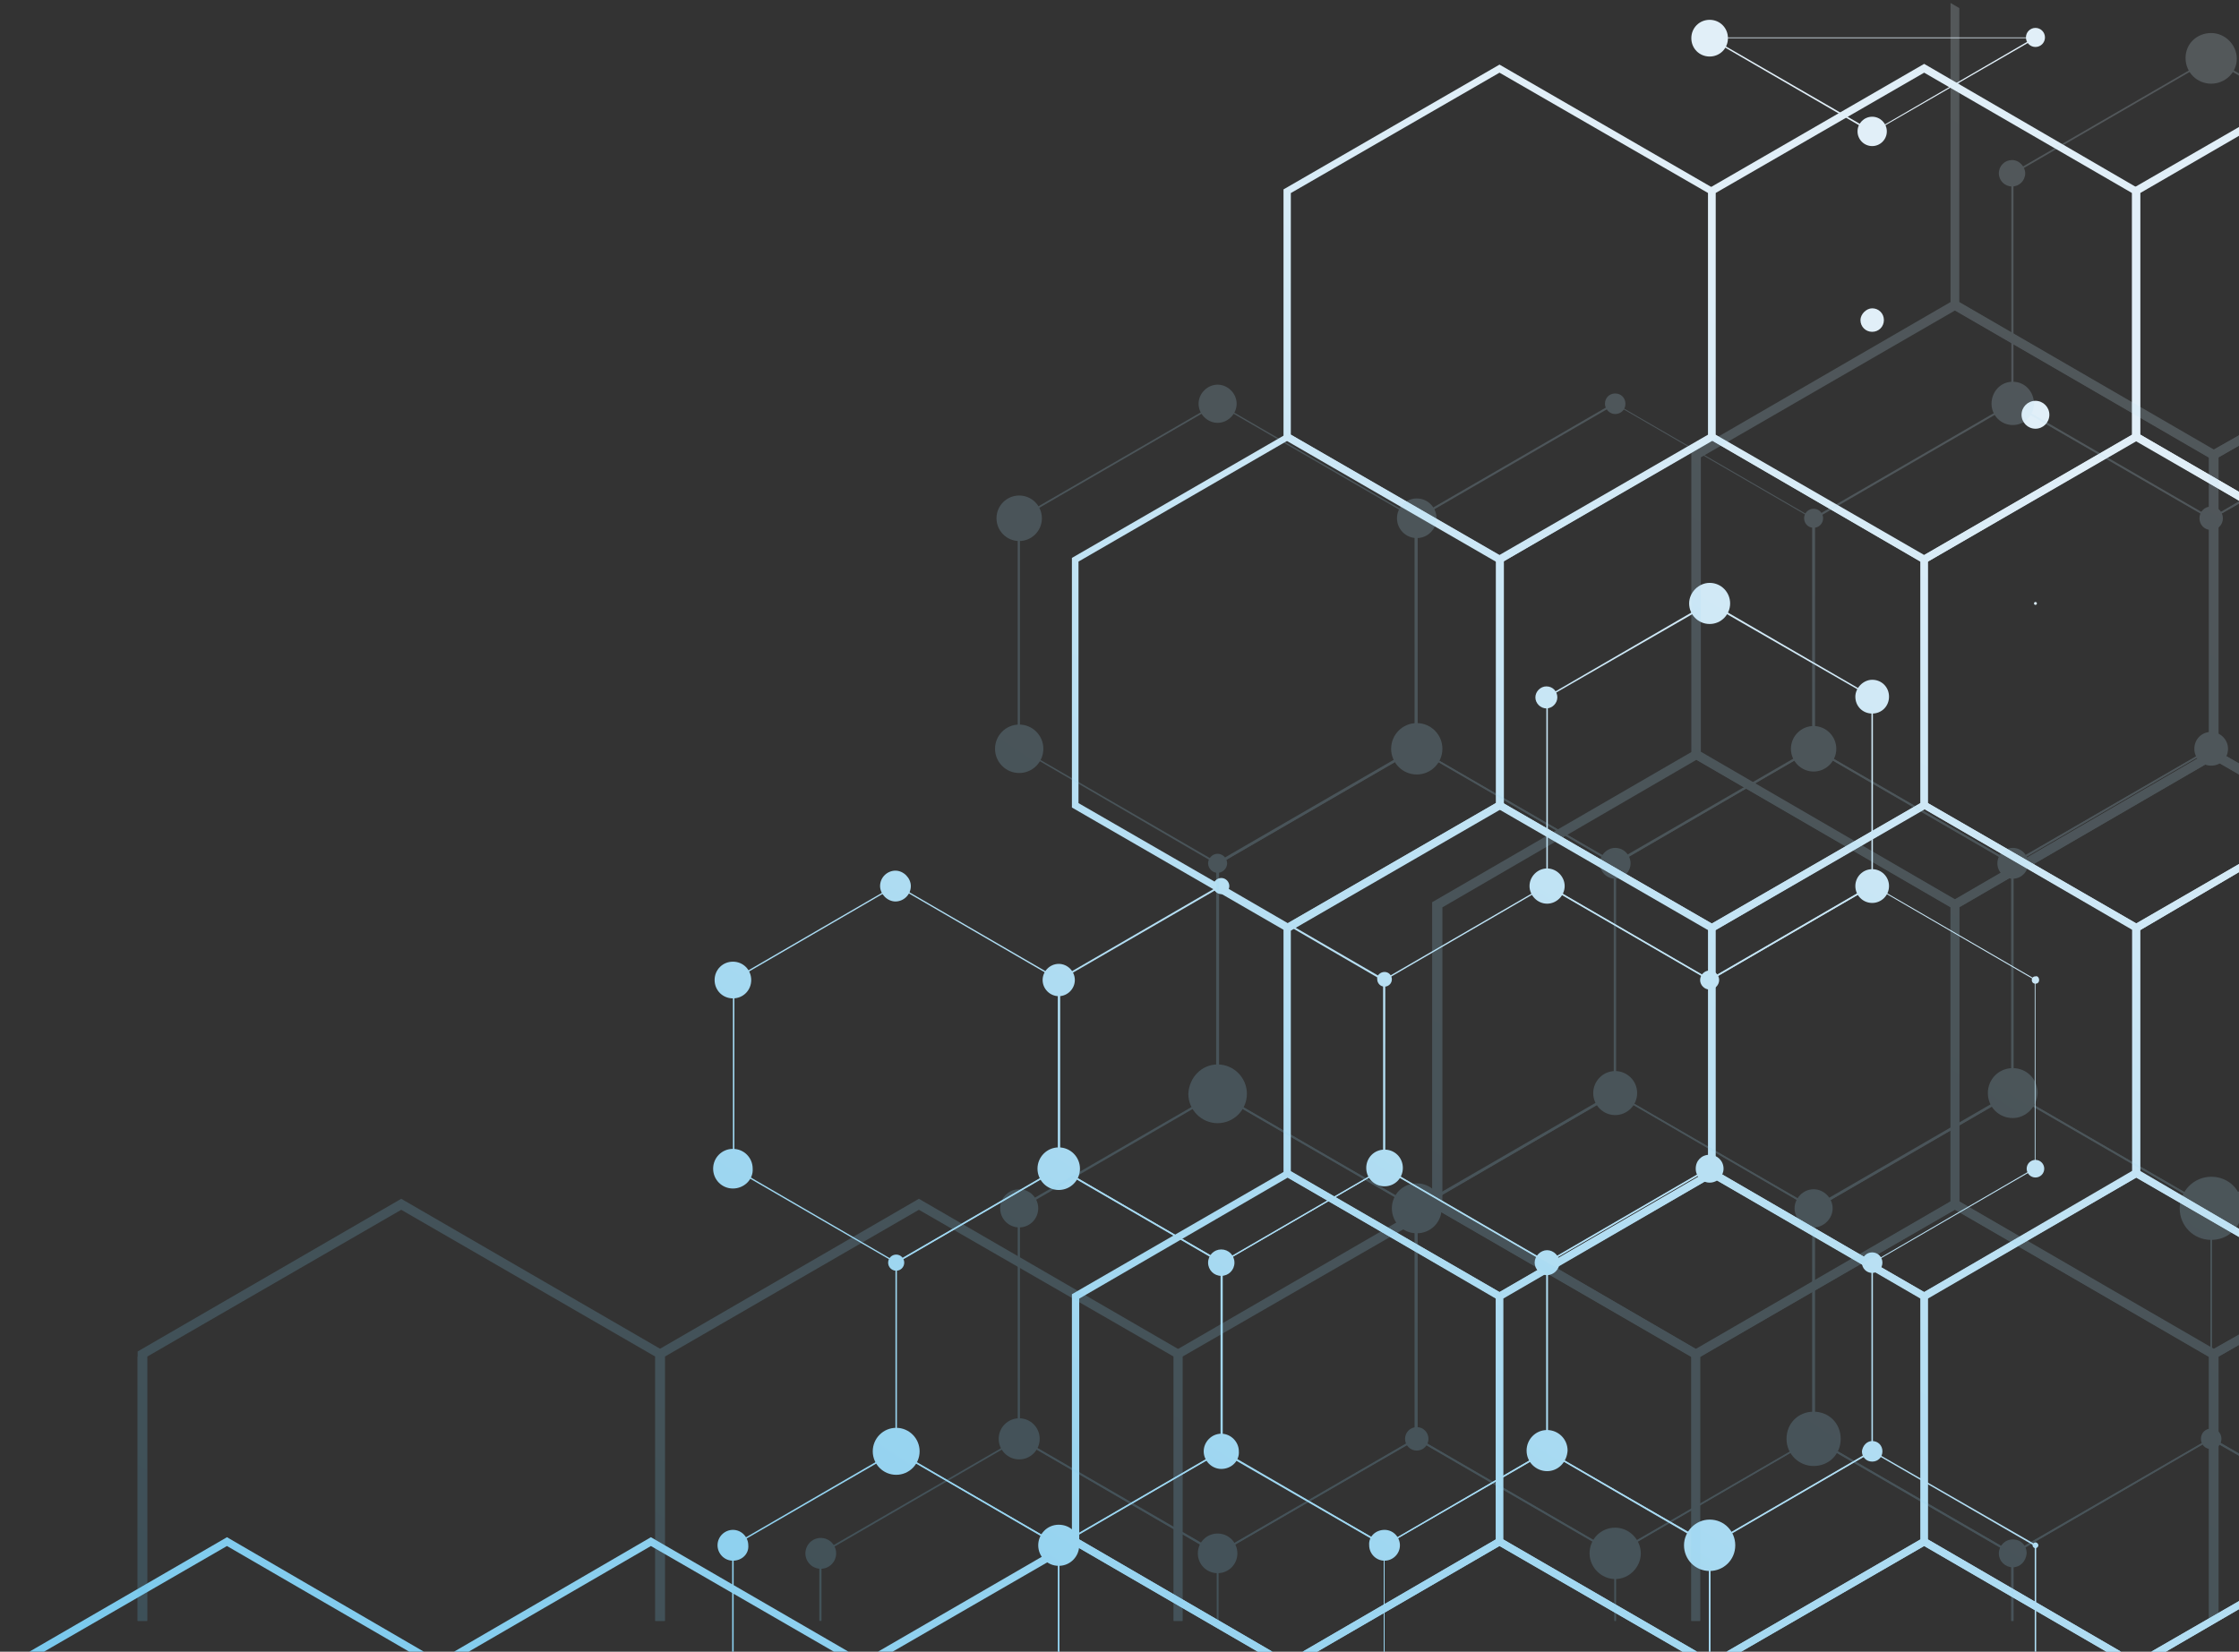 <svg width="660" height="487" viewBox="0 0 660 487" fill="none" xmlns="http://www.w3.org/2000/svg" >
<rect x="0" y="0" width="660" height="487" fill="#333333" stroke="none"/>
<g clip-path="url(#clip0_33_304)">
<path d="M503.741 11.255L551.87 39.176L600.216 11.255M599.784 11.039L552.086 38.744L504.173 11.039" fill="url(#paint0_linear_33_304)"/>
<path d="M503.957 289.17L552.086 261.248V205.406L503.957 177.484L455.827 205.406V261.248L503.957 289.17ZM551.655 261.032L503.957 288.737L456.259 261.032V205.622L503.957 178.134L551.655 205.622V261.032Z" fill="url(#paint1_linear_33_304)"/>
<path d="M551.871 372.501L600 344.58V288.737L551.871 260.816L503.741 288.737V344.58L551.871 372.501ZM599.784 344.363L552.086 372.068L504.388 344.363V288.953L552.086 261.248L599.784 288.953V344.363Z" fill="url(#paint2_linear_33_304)"/>
<path d="M456.043 372.501L504.173 344.58V288.737L456.043 260.816L407.914 288.737V344.58L456.043 372.501ZM503.741 344.363L456.043 372.068L408.345 344.363V288.953L456.043 261.248L503.741 288.953V344.363Z" fill="url(#paint3_linear_33_304)"/>
<path d="M360 372.501L408.129 344.58V288.737L360 260.816L311.87 288.737V344.58L360 372.501ZM407.914 344.363L360.216 372.068L312.518 344.363V288.953L360 261.465L407.698 289.17V344.363H407.914Z" fill="url(#paint4_linear_33_304)"/>
<path d="M264.173 372.501L312.302 344.58V288.737L264.173 260.816L216.043 288.737V344.58L264.173 372.501ZM311.871 344.363L264.173 372.068L216.475 344.363V288.953L264.173 261.248L311.871 288.953V344.363Z" fill="url(#paint5_linear_33_304)"/>
<path d="M503.957 455.832L552.086 427.911V372.068L503.957 344.147L455.827 372.068V427.911L503.957 455.832ZM551.655 427.694L503.957 455.399L456.259 427.694V372.285L503.957 344.58L551.655 372.285V427.694Z" fill="url(#paint6_linear_33_304)"/>
<path d="M408.13 455.832L456.259 427.911V372.068L408.13 344.147L360 372.068V427.911L408.13 455.832ZM455.827 427.694L408.13 455.399L360.432 427.694V372.285L408.13 344.58L455.827 372.285V427.694Z" fill="url(#paint7_linear_33_304)"/>
<path d="M312.086 455.832L360.216 427.911V372.068L312.086 344.147L263.957 372.068V427.911L312.086 455.832ZM359.784 427.694L312.086 455.399L264.388 427.694V372.285L312.086 344.58L359.784 372.285V427.694Z" fill="url(#paint8_linear_33_304)"/>
<path d="M599.784 487V455.832L551.87 428.127L504.173 455.832V487H503.741V455.616L551.87 427.694L600 455.399L600.216 455.616V487H599.784Z" fill="url(#paint9_linear_33_304)"/>
<path d="M503.741 487V455.832L456.043 428.127L408.129 455.832V487H407.914V455.616L455.827 427.694H456.043L504.173 455.399V455.616V487H503.741Z" fill="url(#paint10_linear_33_304)"/>
<path d="M407.914 487V455.832L360 428.127L312.302 455.832V487H311.87V455.616L360 427.694L408.129 455.399V455.616V487H407.914Z" fill="url(#paint11_linear_33_304)"/>
<path d="M311.871 487V455.832L264.173 428.127L216.259 455.832V487H215.827V455.616L263.957 427.694H264.173L312.086 455.399L312.302 455.616V487H311.871Z" fill="url(#paint12_linear_33_304)"/>
<path d="M660 37.445V40.042L630.863 56.925V128.135L660 145.018V147.615L628.489 129.434V55.626L660 37.445Z" fill="url(#paint13_linear_33_304)"/>
<path d="M567.194 166.229L630.863 129.434V55.843L567.194 18.831L503.525 55.626V129.217L567.194 166.229ZM628.489 128.135L567.194 163.632L505.683 128.135V56.925L567.194 21.428L628.489 56.925V128.135Z" fill="url(#paint14_linear_33_304)"/>
<path d="M442.014 166.229L505.683 129.434V55.843L442.014 19.047L378.345 55.843V129.434L442.014 166.229ZM503.525 128.135L442.014 163.632L380.503 128.135V56.925L442.014 21.428L503.525 56.925V128.135Z" fill="url(#paint15_linear_33_304)"/>
<path d="M629.784 127.486L660 145.018V147.615L629.784 129.867L568.273 165.58V236.79L629.784 272.287L660 254.755V257.136L629.784 274.885L566.115 237.873V164.281L629.784 127.486Z" fill="url(#paint16_linear_33_304)"/>
<path d="M504.604 274.884L568.273 238.089V164.498L504.604 127.702L440.935 164.498V238.089L504.604 274.884ZM566.115 236.79L504.604 272.287L443.094 236.79V165.58L504.604 129.867L566.115 165.58V236.79Z" fill="url(#paint17_linear_33_304)"/>
<path d="M379.64 274.884L443.309 238.089V164.498L379.64 127.702L315.971 164.498V238.089L379.64 274.884ZM440.935 236.79L379.424 272.287L317.914 236.79V165.58L379.64 129.867L441.151 165.364V236.79H440.935Z" fill="url(#paint18_linear_33_304)"/>
<path d="M660 254.755V257.136L630.863 274.235V345.229L660 362.328V364.709L628.489 346.528V272.936L660 254.755Z" fill="url(#paint19_linear_33_304)"/>
<path d="M567.194 383.323L630.863 346.528V272.936L567.194 236.141L503.525 272.936V346.528L567.194 383.323ZM628.489 345.229L567.194 380.942L505.683 345.445V274.235L567.194 238.522L628.705 274.019V345.229H628.489Z" fill="url(#paint20_linear_33_304)"/>
<path d="M442.014 383.323L505.683 346.528V272.936L442.014 236.141L378.345 272.936V346.528L442.014 383.323ZM503.525 345.229L442.014 380.942L380.503 345.445V274.235L442.014 238.522L503.525 274.019V345.229Z" fill="url(#paint21_linear_33_304)"/>
<path d="M660 474.446L638.417 487H634.101L660 472.065V474.446Z" fill="url(#paint22_linear_33_304)"/>
<path d="M629.784 344.796L660 362.328V364.709L629.784 347.177L568.273 382.89V453.884L625.252 487H620.935L566.115 455.183V381.592L629.784 344.796Z" fill="url(#paint23_linear_33_304)"/>
<path d="M508.921 487L566.115 453.884V382.89L504.604 347.177L443.094 382.89V453.884L500.288 487H495.971L440.935 455.183V381.592L504.604 344.796L568.273 381.592V455.183L513.237 487H508.921Z" fill="url(#paint24_linear_33_304)"/>
<path d="M383.957 487L440.935 453.884V382.89L379.64 347.177L318.129 382.89V453.884L375.108 487H370.791L315.971 455.183V381.592L379.64 344.796L443.094 381.592V455.183L388.273 487H383.957Z" fill="url(#paint25_linear_33_304)"/>
<path d="M660 472.065V474.446L638.417 487H634.101L660 472.065Z" fill="url(#paint26_linear_33_304)"/>
<path d="M620.935 487L567.194 455.832L513.237 487H508.921L567.194 453.235L625.252 487H620.935Z" fill="url(#paint27_linear_33_304)"/>
<path d="M495.971 487L442.014 455.832L388.273 487H383.957L442.014 453.235L500.288 487H495.971Z" fill="url(#paint28_linear_33_304)"/>
<path d="M370.791 487L317.05 455.832L263.094 487H258.777L317.05 453.235L375.108 487H370.791Z" fill="url(#paint29_linear_33_304)"/>
<path d="M245.827 487L191.871 455.832L138.13 487H133.813L191.871 453.235L250.144 487H245.827Z" fill="url(#paint30_linear_33_304)"/>
<path d="M120.647 487L66.906 455.832L12.95 487H8.633L66.906 453.235L124.964 487H120.647Z" fill="url(#paint31_linear_33_304)"/>
<path d="M551.871 34.415C554.245 34.415 556.187 36.363 556.187 38.744C556.187 41.124 554.245 43.072 551.871 43.072C549.497 43.072 547.554 41.124 547.554 38.744C547.554 36.363 549.497 34.415 551.871 34.415Z" fill="url(#paint32_linear_33_304)"/>
<path d="M600 13.852C598.451 13.852 597.194 12.593 597.194 11.039C597.194 9.485 598.451 8.225 600 8.225C601.55 8.225 602.806 9.485 602.806 11.039C602.806 12.593 601.55 13.852 600 13.852Z" fill="url(#paint33_linear_33_304)"/>
<path d="M503.957 16.666C500.935 16.666 498.561 14.285 498.561 11.255C498.561 8.225 500.935 5.844 503.957 5.844C506.978 5.844 509.353 8.225 509.353 11.255C509.353 14.285 506.978 16.666 503.957 16.666Z" fill="url(#paint34_linear_33_304)"/>
<path d="M551.871 200.427C554.676 200.427 556.835 202.592 556.835 205.406C556.835 208.219 554.676 210.384 551.871 210.384C549.065 210.384 546.907 208.219 546.907 205.406C546.907 202.808 549.281 200.427 551.871 200.427Z" fill="url(#paint35_linear_33_304)"/>
<path d="M600 178.35C599.762 178.35 599.569 178.156 599.569 177.917C599.569 177.678 599.762 177.484 600 177.484C600.239 177.484 600.432 177.678 600.432 177.917C600.432 178.156 600.239 178.35 600 178.35Z" fill="url(#paint36_linear_33_304)"/>
<path d="M600 126.404C597.735 126.404 595.899 124.562 595.899 122.291C595.899 120.02 597.735 118.179 600 118.179C602.265 118.179 604.101 120.02 604.101 122.291C604.101 124.562 602.265 126.404 600 126.404Z" fill="url(#paint37_linear_33_304)"/>
<path d="M551.87 90.907C553.813 90.907 555.324 92.422 555.324 94.37C555.324 96.318 553.813 97.833 551.87 97.833C549.928 97.833 548.417 96.318 548.417 94.37C548.417 92.638 550.144 90.907 551.87 90.907Z" fill="url(#paint38_linear_33_304)"/>
<path d="M459.065 205.622C459.065 207.354 457.554 208.869 455.828 208.869C454.101 208.869 452.59 207.354 452.59 205.622C452.59 203.891 454.101 202.375 455.828 202.375C457.77 202.375 459.065 203.891 459.065 205.622Z" fill="url(#paint39_linear_33_304)"/>
<path d="M503.957 183.978C500.504 183.978 497.914 181.164 497.914 177.917C497.914 174.671 500.719 171.857 503.957 171.857C507.41 171.857 510 174.671 510 177.917C510 181.164 507.41 183.978 503.957 183.978Z" fill="url(#paint40_linear_33_304)"/>
<path d="M456.043 266.443C453.238 266.443 450.863 264.062 450.863 261.248C450.863 258.435 453.238 256.054 456.043 256.054C458.849 256.054 461.223 258.435 461.223 261.248C461.223 264.062 458.849 266.443 456.043 266.443Z" fill="url(#paint41_linear_33_304)"/>
<path d="M357.626 261.248C357.626 259.95 358.705 258.868 360 258.868C361.295 258.868 362.374 259.95 362.374 261.248C362.374 262.547 361.295 263.629 360 263.629C358.705 263.629 357.626 262.547 357.626 261.248Z" fill="url(#paint42_linear_33_304)"/>
<path d="M312.087 293.715C309.497 293.715 307.338 291.551 307.338 288.953C307.338 286.356 309.497 284.192 312.087 284.192C314.676 284.192 316.835 286.356 316.835 288.953C316.835 291.551 314.676 293.715 312.087 293.715Z" fill="url(#paint43_linear_33_304)"/>
<path d="M259.424 261.248C259.424 258.651 261.583 256.703 263.957 256.703C266.331 256.703 268.489 258.868 268.489 261.248C268.489 263.846 266.331 265.794 263.957 265.794C261.583 265.794 259.424 263.629 259.424 261.248Z" fill="url(#paint44_linear_33_304)"/>
<path d="M216.043 294.364C213.022 294.364 210.648 291.984 210.648 288.953C210.648 285.923 213.022 283.542 216.043 283.542C219.065 283.542 221.439 285.923 221.439 288.953C221.439 291.984 219.065 294.364 216.043 294.364Z" fill="url(#paint45_linear_33_304)"/>
<path d="M551.871 375.315C550.202 375.315 548.849 373.958 548.849 372.284C548.849 370.611 550.202 369.254 551.871 369.254C553.539 369.254 554.892 370.611 554.892 372.284C554.892 373.958 553.539 375.315 551.871 375.315Z" fill="url(#paint46_linear_33_304)"/>
<path d="M600 347.177C598.57 347.177 597.41 346.014 597.41 344.58C597.41 343.145 598.57 341.982 600 341.982C601.431 341.982 602.59 343.145 602.59 344.58C602.59 346.014 601.431 347.177 600 347.177Z" fill="url(#paint47_linear_33_304)"/>
<path d="M601.079 288.953C601.079 289.603 600.648 290.036 600 290.036C599.353 290.036 598.921 289.603 598.921 288.953C598.921 288.304 599.353 287.871 600 287.871C600.648 287.655 601.079 288.304 601.079 288.953Z" fill="url(#paint48_linear_33_304)"/>
<path d="M551.871 266.227C549.129 266.227 546.907 263.998 546.907 261.248C546.907 258.499 549.129 256.27 551.871 256.27C554.612 256.27 556.835 258.499 556.835 261.248C556.835 263.998 554.612 266.227 551.871 266.227Z" fill="url(#paint49_linear_33_304)"/>
<path d="M508.058 344.579C508.058 346.744 506.331 348.692 503.957 348.692C501.799 348.692 499.856 346.96 499.856 344.579C499.856 342.199 501.583 340.467 503.957 340.467C506.115 340.467 508.058 342.199 508.058 344.579Z" fill="url(#paint50_linear_33_304)"/>
<path d="M501.151 288.953C501.151 287.438 502.446 286.14 503.957 286.14C505.468 286.14 506.763 287.438 506.763 288.953C506.763 290.468 505.468 291.767 503.957 291.767C502.446 291.767 501.151 290.468 501.151 288.953Z" fill="url(#paint51_linear_33_304)"/>
<path d="M408.13 286.573C409.425 286.573 410.288 287.655 410.288 288.737C410.288 290.036 409.209 290.901 408.13 290.901C406.835 290.901 405.971 289.819 405.971 288.737C405.755 287.655 406.835 286.573 408.13 286.573Z" fill="url(#paint52_linear_33_304)"/>
<path d="M363.885 372.284C363.885 374.449 362.158 376.18 360 376.18C357.842 376.18 356.115 374.449 356.115 372.284C356.115 370.12 357.842 368.388 360 368.388C362.158 368.388 363.885 370.12 363.885 372.284Z" fill="url(#paint53_linear_33_304)"/>
<path d="M408.13 338.952C411.151 338.952 413.525 341.333 413.525 344.363C413.525 347.393 411.151 349.774 408.13 349.774C405.108 349.774 402.734 347.393 402.734 344.363C402.734 341.333 405.108 338.952 408.13 338.952Z" fill="url(#paint54_linear_33_304)"/>
<path d="M216.043 350.424C212.806 350.424 210.216 347.826 210.216 344.58C210.216 341.333 212.806 338.736 216.043 338.736C219.281 338.736 221.871 341.333 221.871 344.58C222.086 347.826 219.281 350.424 216.043 350.424Z" fill="url(#paint55_linear_33_304)"/>
<path d="M459.712 372.285C459.712 374.233 457.986 375.964 456.043 375.964C454.101 375.964 452.374 374.233 452.374 372.285C452.374 370.337 454.101 368.605 456.043 368.605C457.986 368.605 459.712 370.337 459.712 372.285Z" fill="url(#paint56_linear_33_304)"/>
<path d="M456.043 433.755C452.806 433.755 450 431.157 450 427.694C450 424.448 452.59 421.634 456.043 421.634C459.281 421.634 462.086 424.231 462.086 427.694C461.871 431.157 459.281 433.755 456.043 433.755Z" fill="url(#paint57_linear_33_304)"/>
<path d="M312.086 350.857C308.63 350.857 305.827 348.046 305.827 344.58C305.827 341.113 308.63 338.303 312.086 338.303C315.543 338.303 318.345 341.113 318.345 344.58C318.345 348.046 315.543 350.857 312.086 350.857Z" fill="url(#paint58_linear_33_304)"/>
<path d="M264.173 374.665C262.862 374.665 261.799 373.599 261.799 372.284C261.799 370.97 262.862 369.904 264.173 369.904C265.484 369.904 266.547 370.97 266.547 372.284C266.547 373.599 265.484 374.665 264.173 374.665Z" fill="url(#paint59_linear_33_304)"/>
<path d="M216.043 460.161C213.453 460.161 211.511 457.997 211.511 455.616C211.511 453.018 213.669 451.07 216.043 451.07C218.633 451.07 220.576 453.235 220.576 455.616C220.792 458.213 218.633 460.161 216.043 460.161Z" fill="url(#paint60_linear_33_304)"/>
<path d="M264.173 434.837C260.358 434.837 257.266 431.736 257.266 427.911C257.266 424.085 260.358 420.984 264.173 420.984C267.987 420.984 271.079 424.085 271.079 427.911C271.079 431.736 267.987 434.837 264.173 434.837Z" fill="url(#paint61_linear_33_304)"/>
<path d="M599.137 455.616C599.137 455.183 599.569 454.75 600 454.75C600.432 454.75 600.864 455.183 600.864 455.616C600.864 456.048 600.432 456.481 600 456.481C599.569 456.481 599.137 456.048 599.137 455.616Z" fill="url(#paint62_linear_33_304)"/>
<path d="M551.871 424.88C553.597 424.88 554.892 426.179 554.892 427.911C554.892 429.642 553.597 430.941 551.871 430.941C550.144 430.941 548.849 429.642 548.849 427.911C549.065 426.179 550.36 424.88 551.871 424.88Z" fill="url(#paint63_linear_33_304)"/>
<path d="M503.957 448.04C508.274 448.04 511.511 451.503 511.511 455.616C511.511 459.944 508.058 463.191 503.957 463.191C499.64 463.191 496.403 459.728 496.403 455.616C496.403 451.503 499.856 448.04 503.957 448.04Z" fill="url(#paint64_linear_33_304)"/>
<path d="M408.13 451.07C410.72 451.07 412.662 453.235 412.662 455.616C412.662 458.213 410.504 460.161 408.13 460.161C405.54 460.161 403.597 457.997 403.597 455.616C403.382 453.018 405.54 451.07 408.13 451.07Z" fill="url(#paint65_linear_33_304)"/>
<path d="M360 433.105C357.194 433.105 354.82 430.724 354.82 427.911C354.82 425.097 357.194 422.716 360 422.716C362.806 422.716 365.18 425.097 365.18 427.911C365.396 430.724 363.022 433.105 360 433.105Z" fill="url(#paint66_linear_33_304)"/>
<path d="M306.043 455.616C306.043 452.369 308.633 449.555 312.086 449.555C315.54 449.555 318.13 452.153 318.13 455.616C318.13 458.862 315.54 461.676 312.086 461.676C308.633 461.676 306.043 458.862 306.043 455.616Z" fill="url(#paint67_linear_33_304)"/>
<g opacity="0.2">
<path d="M651.583 17.099L651.799 16.883L660 21.644V22.294L651.799 17.532L593.525 51.297V118.828L651.799 152.593L660 147.831V148.481L652.014 153.026L651.799 153.243L593.094 119.261L592.878 119.044V51.081L651.583 17.099Z" fill="url(#paint68_linear_33_304)"/>
<path d="M660 147.831V148.481L652.014 153.026V220.557L660 225.102V225.751L651.583 220.99V220.773V152.81L660 147.831Z" fill="url(#paint69_linear_33_304)"/>
<path d="M593.309 254.971L652.014 220.773V152.81H651.799L593.094 118.828H592.878L534.173 152.81V220.773H534.389L593.309 254.971ZM651.583 220.557L593.309 254.322L535.036 220.557V153.026L593.309 119.261L651.583 153.026V220.557Z" fill="url(#paint70_linear_33_304)"/>
<path d="M476.115 254.971L534.82 220.773V152.81H534.604L475.899 118.828H475.683L416.978 152.81V220.773H417.194L476.115 254.971ZM534.388 220.557L476.115 254.322L417.842 220.557V153.026L476.115 119.261L534.388 153.026V220.557Z" fill="url(#paint71_linear_33_304)"/>
<path d="M358.921 254.971L417.842 220.773V152.81H417.626L358.921 118.828H358.705L300 152.81V220.773H300.216L358.921 254.971ZM417.194 220.557L358.921 254.322L300.648 220.557V153.026L358.921 119.261L417.194 153.026V220.557Z" fill="url(#paint72_linear_33_304)"/>
<path d="M651.583 220.557L651.799 220.34L660 225.102V225.751L651.799 220.99L593.525 254.755V322.286L651.799 356.051L660 351.289V351.939L652.014 356.484L651.799 356.7L593.094 322.719L592.878 322.502V254.539L651.583 220.557Z" fill="url(#paint73_linear_33_304)"/>
<path d="M534.604 356.7L593.525 322.502V254.322H593.309L534.604 220.34H534.388L475.683 254.322V322.502H475.899L534.604 356.7ZM592.878 322.286L534.604 356.051L476.331 322.286V254.755L534.604 220.99L592.878 254.755V322.286Z" fill="url(#paint74_linear_33_304)"/>
<path d="M417.626 356.7L476.331 322.502V254.322H476.115L417.41 220.34H417.194L358.489 254.322V322.502H358.705L417.626 356.7ZM475.899 322.286L417.626 356.051L359.353 322.286V254.755L417.626 220.99L475.899 254.755V322.286Z" fill="url(#paint75_linear_33_304)"/>
<path d="M660 351.289V351.939L652.014 356.484V424.015L660 428.56V429.209L651.583 424.448V424.231V356.268L660 351.289Z" fill="url(#paint76_linear_33_304)"/>
<path d="M593.309 458.429L652.014 424.231V356.051H651.799L593.094 322.069H592.878L534.173 356.051V424.231H534.389L593.309 458.429ZM651.583 424.015L593.309 457.78L535.036 424.015V356.484L593.309 322.719L651.583 356.484V424.015Z" fill="url(#paint77_linear_33_304)"/>
<path d="M476.115 458.429L534.82 424.231V356.051H534.604L475.899 322.069H475.683L416.978 356.051V424.231H417.194L476.115 458.429ZM534.388 424.015L476.115 457.78L417.842 424.015V356.484L476.115 322.719L534.388 356.484V424.015Z" fill="url(#paint78_linear_33_304)"/>
<path d="M358.921 458.429L417.842 424.231V356.051H417.626L358.921 322.069H358.705L300 356.051V424.231H300.216L358.921 458.429ZM417.194 424.015L358.921 457.78L300.648 424.015V356.484L358.921 322.719L417.194 356.484V424.015Z" fill="url(#paint79_linear_33_304)"/>
<path d="M651.583 424.015L651.799 423.798L660 428.56V429.209L651.799 424.447L593.525 458.213V477.909H592.878V457.996L651.583 424.015Z" fill="url(#paint80_linear_33_304)"/>
<path d="M592.878 477.909V458.213L534.604 424.447L476.331 458.213V477.909H475.899V457.996L534.604 424.015V423.798L593.309 457.78L593.525 457.996V477.909H592.878Z" fill="url(#paint81_linear_33_304)"/>
<path d="M475.899 477.909V458.213L417.626 424.447L359.137 458.213V477.909H358.705V457.996L417.41 424.015L417.626 423.798L476.115 457.78L476.331 457.996V477.909H475.899Z" fill="url(#paint82_linear_33_304)"/>
<path d="M358.705 477.909V458.213L300.432 424.447L242.158 458.213V477.909H241.511V457.996L300.216 424.015L300.432 423.798L359.137 457.78V457.996V477.909H358.705Z" fill="url(#paint83_linear_33_304)"/>
<path d="M577.554 2.381V89.175L652.446 132.68L660 128.351V131.382L652.446 135.711L574.964 90.69V0.866" fill="url(#paint84_linear_33_304)"/>
<path d="M660 128.352V131.382L653.957 134.845V221.639L660 225.319V228.349L651.151 223.154V133.33L660 128.352Z" fill="url(#paint85_linear_33_304)"/>
<path d="M576.259 268.175L653.957 223.154V133.33L576.259 88.309L498.561 133.33V223.154L576.259 268.175ZM651.151 221.639L576.259 265.144L501.367 221.639V134.845L576.259 91.556L651.151 134.845V221.639Z" fill="url(#paint86_linear_33_304)"/>
<path d="M652.446 220.99L660 225.319V228.349L652.446 224.02L577.554 267.525V354.32L652.446 397.825L660 393.496V396.526L652.446 400.855L574.964 355.835V266.01L652.446 220.99Z" fill="url(#paint87_linear_33_304)"/>
<path d="M499.856 400.855L577.554 355.835V266.01L499.856 220.99L422.158 266.01V355.835L499.856 400.855ZM574.964 354.32L500.072 397.825L425.18 354.32V267.525L500.072 224.02L574.964 267.525V354.32Z" fill="url(#paint88_linear_33_304)"/>
<path d="M660 393.496V396.526L653.957 399.989V477.909H651.151V398.474L660 393.496Z" fill="url(#paint89_linear_33_304)"/>
<path d="M651.151 477.909V399.989L576.259 356.7L501.151 399.989V477.909H498.561V398.474L576.259 353.454L653.957 398.474V477.909H651.151Z" fill="url(#paint90_linear_33_304)"/>
<path d="M498.561 477.909V399.989L423.669 356.7L348.561 399.989V477.909H345.971V398.474L423.669 353.454L501.151 398.474V477.909H498.561Z" fill="url(#paint91_linear_33_304)"/>
<path d="M345.971 477.909V399.989L270.863 356.7L195.971 399.989V477.909H193.165V398.474L270.863 353.454L348.561 398.474V477.909H345.971Z" fill="url(#paint92_linear_33_304)"/>
<path d="M193.165 477.909V399.989L118.273 356.7L43.381 399.989V477.909H40.575V398.474L118.273 353.454L195.971 398.474V477.909H193.165Z" fill="url(#paint93_linear_33_304)"/>
<path d="M43.381 398.474V477.909H40.575V399.989" fill="url(#paint94_linear_33_304)"/>
<path d="M596.979 51.081C596.979 53.245 595.252 54.977 593.094 54.977C590.935 54.977 589.209 53.245 589.209 51.081C589.209 48.916 590.935 47.185 593.094 47.185C595.252 47.185 596.979 49.133 596.979 51.081Z" fill="url(#paint95_linear_33_304)"/>
<path d="M651.799 24.675C647.698 24.675 644.245 21.428 644.245 17.099C644.245 12.77 647.698 9.74 651.799 9.74C655.899 9.74 659.353 13.203 659.353 17.316C659.353 21.428 655.899 24.675 651.799 24.675Z" fill="url(#paint96_linear_33_304)"/>
<path d="M593.309 125.321C589.856 125.321 587.05 122.508 587.05 119.044C587.05 115.581 589.64 112.551 593.309 112.551C596.978 112.551 599.568 115.581 599.568 119.044C599.568 122.508 596.763 125.321 593.309 125.321Z" fill="url(#paint97_linear_33_304)"/>
<path d="M473.094 119.044C473.094 117.313 474.389 116.014 476.115 116.014C477.842 116.014 479.137 117.313 479.137 119.044C479.137 120.776 477.842 122.075 476.115 122.075C474.389 122.075 473.094 120.559 473.094 119.044Z" fill="url(#paint98_linear_33_304)"/>
<path d="M417.626 158.654C414.407 158.654 411.798 156.037 411.798 152.81C411.798 149.582 414.407 146.966 417.626 146.966C420.844 146.966 423.453 149.582 423.453 152.81C423.453 156.037 420.844 158.654 417.626 158.654Z" fill="url(#paint99_linear_33_304)"/>
<path d="M353.309 119.044C353.309 116.014 355.899 113.417 358.921 113.417C361.943 113.417 364.532 116.014 364.532 119.044C364.532 122.075 361.943 124.672 358.921 124.672C355.899 124.672 353.309 122.075 353.309 119.044Z" fill="url(#paint100_linear_33_304)"/>
<path d="M300.432 159.52C296.737 159.52 293.741 156.515 293.741 152.81C293.741 149.104 296.737 146.1 300.432 146.1C304.127 146.1 307.122 149.104 307.122 152.81C307.122 156.515 304.127 159.52 300.432 159.52Z" fill="url(#paint101_linear_33_304)"/>
<path d="M656.763 220.773C656.763 223.587 654.604 225.752 651.799 225.752C648.993 225.752 646.835 223.587 646.835 220.773C646.835 217.96 648.993 215.795 651.799 215.795C654.389 215.795 656.763 217.96 656.763 220.773Z" fill="url(#paint102_linear_33_304)"/>
<path d="M648.345 152.81C648.345 150.862 649.856 149.347 651.798 149.347C653.741 149.347 655.252 150.862 655.252 152.81C655.252 154.758 653.741 156.273 651.798 156.273C649.856 156.273 648.345 154.758 648.345 152.81Z" fill="url(#paint103_linear_33_304)"/>
<path d="M534.604 155.624C533.055 155.624 531.799 154.364 531.799 152.81C531.799 151.256 533.055 149.996 534.604 149.996C536.154 149.996 537.41 151.256 537.41 152.81C537.41 154.364 536.154 155.624 534.604 155.624Z" fill="url(#paint104_linear_33_304)"/>
<path d="M480.647 254.539C480.647 257.136 478.489 259.084 476.115 259.084C473.525 259.084 471.583 256.92 471.583 254.539C471.583 252.158 473.741 249.993 476.115 249.993C478.705 249.993 480.647 252.158 480.647 254.539Z" fill="url(#paint105_linear_33_304)"/>
<path d="M534.604 214.064C538.273 214.064 541.295 217.094 541.295 220.773C541.295 224.453 538.273 227.483 534.604 227.483C530.935 227.483 527.914 224.453 527.914 220.773C527.914 217.094 530.935 214.064 534.604 214.064Z" fill="url(#paint106_linear_33_304)"/>
<path d="M300.432 227.916C296.498 227.916 293.309 224.718 293.309 220.773C293.309 216.829 296.498 213.631 300.432 213.631C304.365 213.631 307.554 216.829 307.554 220.773C307.554 224.718 304.365 227.916 300.432 227.916Z" fill="url(#paint107_linear_33_304)"/>
<path d="M593.309 259.084C590.806 259.084 588.777 257.049 588.777 254.539C588.777 252.028 590.806 249.993 593.309 249.993C595.813 249.993 597.842 252.028 597.842 254.539C597.842 257.049 595.813 259.084 593.309 259.084Z" fill="url(#paint108_linear_33_304)"/>
<path d="M593.309 329.645C589.209 329.645 585.971 326.398 585.971 322.286C585.971 318.173 589.209 314.927 593.309 314.927C597.41 314.927 600.647 318.173 600.647 322.286C600.432 326.398 597.194 329.645 593.309 329.645Z" fill="url(#paint109_linear_33_304)"/>
<path d="M417.626 228.349C413.454 228.349 410.072 224.957 410.072 220.773C410.072 216.589 413.454 213.198 417.626 213.198C421.798 213.198 425.18 216.589 425.18 220.773C425.18 224.957 421.798 228.349 417.626 228.349Z" fill="url(#paint110_linear_33_304)"/>
<path d="M361.727 254.539C361.727 256.054 360.432 257.352 358.921 257.352C357.41 257.352 356.115 256.054 356.115 254.539C356.115 253.024 357.41 251.725 358.921 251.725C360.432 251.725 361.727 253.024 361.727 254.539Z" fill="url(#paint111_linear_33_304)"/>
<path d="M300.432 361.895C297.333 361.895 294.82 359.375 294.82 356.267C294.82 353.159 297.333 350.64 300.432 350.64C303.531 350.64 306.043 353.159 306.043 356.267C306.043 359.375 303.531 361.895 300.432 361.895Z" fill="url(#paint112_linear_33_304)"/>
<path d="M358.921 313.844C363.669 313.844 367.554 317.74 367.554 322.502C367.554 327.264 363.669 331.16 358.921 331.16C354.173 331.16 350.288 327.264 350.288 322.502C350.504 317.74 354.173 313.844 358.921 313.844Z" fill="url(#paint113_linear_33_304)"/>
<path d="M651.799 346.96C655.468 346.96 658.489 348.908 660 351.939V360.596C658.489 363.627 655.468 365.575 651.799 365.575C646.619 365.575 642.518 361.462 642.518 356.268C642.518 351.289 646.619 346.96 651.799 346.96Z" fill="url(#paint114_linear_33_304)"/>
<path d="M593.309 462.109C591.151 462.109 589.209 460.377 589.209 457.996C589.209 455.832 590.935 453.884 593.309 453.884C595.684 453.884 597.41 455.616 597.41 457.996C597.194 460.377 595.468 462.109 593.309 462.109Z" fill="url(#paint115_linear_33_304)"/>
<path d="M534.604 432.24C530.288 432.24 526.619 428.776 526.619 424.231C526.619 419.686 530.072 416.223 534.604 416.223C539.137 416.223 542.59 419.686 542.59 424.231C542.59 428.776 539.137 432.24 534.604 432.24Z" fill="url(#paint116_linear_33_304)"/>
<path d="M534.604 350.64C537.626 350.64 540.216 353.237 540.216 356.267C540.216 359.298 537.626 361.895 534.604 361.895C531.583 361.895 528.993 359.298 528.993 356.267C528.993 353.237 531.583 350.64 534.604 350.64Z" fill="url(#paint117_linear_33_304)"/>
<path d="M476.115 328.779C472.662 328.779 469.64 325.965 469.64 322.286C469.64 318.823 472.446 315.792 476.115 315.792C479.568 315.792 482.59 318.606 482.59 322.286C482.59 325.965 479.568 328.779 476.115 328.779Z" fill="url(#paint118_linear_33_304)"/>
<path d="M410.288 356.268C410.288 352.155 413.525 348.908 417.626 348.908C421.727 348.908 424.964 352.155 424.964 356.268C424.964 360.38 421.727 363.627 417.626 363.627C413.525 363.627 410.288 360.38 410.288 356.268Z" fill="url(#paint119_linear_33_304)"/>
<path d="M358.921 463.84C355.683 463.84 353.093 461.243 353.093 457.996C353.093 454.75 355.683 452.152 358.921 452.152C362.158 452.152 364.748 454.75 364.748 457.996C364.748 461.243 362.158 463.84 358.921 463.84Z" fill="url(#paint120_linear_33_304)"/>
<path d="M300.432 430.292C297.094 430.292 294.389 427.578 294.389 424.231C294.389 420.884 297.094 418.171 300.432 418.171C303.769 418.171 306.475 420.884 306.475 424.231C306.475 427.578 303.769 430.292 300.432 430.292Z" fill="url(#paint121_linear_33_304)"/>
<path d="M651.798 421.201C653.525 421.201 654.82 422.5 654.82 424.231C654.82 425.963 653.525 427.261 651.798 427.261C650.072 427.261 648.777 425.963 648.777 424.231C648.777 422.5 650.072 421.201 651.798 421.201Z" fill="url(#paint122_linear_33_304)"/>
<path d="M476.115 450.421C480.216 450.421 483.669 453.884 483.669 457.996C483.669 462.109 480.216 465.572 476.115 465.572C472.014 465.572 468.561 462.109 468.561 457.996C468.561 453.884 471.798 450.421 476.115 450.421Z" fill="url(#paint123_linear_33_304)"/>
<path d="M417.626 427.694C415.719 427.694 414.173 426.144 414.173 424.231C414.173 422.319 415.719 420.768 417.626 420.768C419.533 420.768 421.079 422.319 421.079 424.231C421.079 426.144 419.533 427.694 417.626 427.694Z" fill="url(#paint124_linear_33_304)"/>
<path d="M241.942 462.542C239.439 462.542 237.41 460.507 237.41 457.997C237.41 455.486 239.439 453.451 241.942 453.451C244.446 453.451 246.475 455.486 246.475 457.997C246.475 460.507 244.446 462.542 241.942 462.542Z" fill="url(#paint125_linear_33_304)"/>
</g>
</g>
<defs>
<linearGradient id="paint0_linear_33_304" x1="266" y1="454.046" x2="526.119" y2="53.567" gradientUnits="userSpaceOnUse">
<stop stop-color="#52BBE8"/>
<stop offset="0.196" stop-color="#69C3EB"/>
<stop offset="0.604" stop-color="#A3D8F1"/>
<stop offset="1" stop-color="#E1EFF8"/>
</linearGradient>
<linearGradient id="paint1_linear_33_304" x1="91.034" y1="872.802" x2="583.033" y2="115.323" gradientUnits="userSpaceOnUse">
<stop stop-color="#52BBE8"/>
<stop offset="0.196" stop-color="#69C3EB"/>
<stop offset="0.604" stop-color="#A3D8F1"/>
<stop offset="1" stop-color="#E1EFF8"/>
</linearGradient>
<linearGradient id="paint2_linear_33_304" x1="162.754" y1="919.386" x2="654.754" y2="161.907" gradientUnits="userSpaceOnUse">
<stop stop-color="#52BBE8"/>
<stop offset="0.196" stop-color="#69C3EB"/>
<stop offset="0.604" stop-color="#A3D8F1"/>
<stop offset="1" stop-color="#E1EFF8"/>
</linearGradient>
<linearGradient id="paint3_linear_33_304" x1="95.151" y1="875.476" x2="587.149" y2="117.997" gradientUnits="userSpaceOnUse">
<stop stop-color="#52BBE8"/>
<stop offset="0.196" stop-color="#69C3EB"/>
<stop offset="0.604" stop-color="#A3D8F1"/>
<stop offset="1" stop-color="#E1EFF8"/>
</linearGradient>
<linearGradient id="paint4_linear_33_304" x1="27.547" y1="831.566" x2="519.546" y2="74.086" gradientUnits="userSpaceOnUse">
<stop stop-color="#52BBE8"/>
<stop offset="0.196" stop-color="#69C3EB"/>
<stop offset="0.604" stop-color="#A3D8F1"/>
<stop offset="1" stop-color="#E1EFF8"/>
</linearGradient>
<linearGradient id="paint5_linear_33_304" x1="-40.058" y1="787.655" x2="451.941" y2="30.176" gradientUnits="userSpaceOnUse">
<stop stop-color="#52BBE8"/>
<stop offset="0.196" stop-color="#69C3EB"/>
<stop offset="0.604" stop-color="#A3D8F1"/>
<stop offset="1" stop-color="#E1EFF8"/>
</linearGradient>
<linearGradient id="paint6_linear_33_304" x1="166.873" y1="922.06" x2="658.871" y2="164.582" gradientUnits="userSpaceOnUse">
<stop stop-color="#52BBE8"/>
<stop offset="0.196" stop-color="#69C3EB"/>
<stop offset="0.604" stop-color="#A3D8F1"/>
<stop offset="1" stop-color="#E1EFF8"/>
</linearGradient>
<linearGradient id="paint7_linear_33_304" x1="99.269" y1="878.15" x2="591.267" y2="120.671" gradientUnits="userSpaceOnUse">
<stop stop-color="#52BBE8"/>
<stop offset="0.196" stop-color="#69C3EB"/>
<stop offset="0.604" stop-color="#A3D8F1"/>
<stop offset="1" stop-color="#E1EFF8"/>
</linearGradient>
<linearGradient id="paint8_linear_33_304" x1="31.664" y1="834.239" x2="523.662" y2="76.761" gradientUnits="userSpaceOnUse">
<stop stop-color="#52BBE8"/>
<stop offset="0.196" stop-color="#69C3EB"/>
<stop offset="0.604" stop-color="#A3D8F1"/>
<stop offset="1" stop-color="#E1EFF8"/>
</linearGradient>
<linearGradient id="paint9_linear_33_304" x1="233.065" y1="965.054" x2="725.064" y2="207.575" gradientUnits="userSpaceOnUse">
<stop stop-color="#52BBE8"/>
<stop offset="0.196" stop-color="#69C3EB"/>
<stop offset="0.604" stop-color="#A3D8F1"/>
<stop offset="1" stop-color="#E1EFF8"/>
</linearGradient>
<linearGradient id="paint10_linear_33_304" x1="165.461" y1="921.144" x2="657.461" y2="163.662" gradientUnits="userSpaceOnUse">
<stop stop-color="#52BBE8"/>
<stop offset="0.196" stop-color="#69C3EB"/>
<stop offset="0.604" stop-color="#A3D8F1"/>
<stop offset="1" stop-color="#E1EFF8"/>
</linearGradient>
<linearGradient id="paint11_linear_33_304" x1="97.857" y1="877.233" x2="589.853" y2="119.757" gradientUnits="userSpaceOnUse">
<stop stop-color="#52BBE8"/>
<stop offset="0.196" stop-color="#69C3EB"/>
<stop offset="0.604" stop-color="#A3D8F1"/>
<stop offset="1" stop-color="#E1EFF8"/>
</linearGradient>
<linearGradient id="paint12_linear_33_304" x1="30.252" y1="833.322" x2="522.249" y2="75.847" gradientUnits="userSpaceOnUse">
<stop stop-color="#52BBE8"/>
<stop offset="0.196" stop-color="#69C3EB"/>
<stop offset="0.604" stop-color="#A3D8F1"/>
<stop offset="1" stop-color="#E1EFF8"/>
</linearGradient>
<linearGradient id="paint13_linear_33_304" x1="129.924" y1="898.062" x2="621.922" y2="140.583" gradientUnits="userSpaceOnUse">
<stop stop-color="#52BBE8"/>
<stop offset="0.196" stop-color="#69C3EB"/>
<stop offset="0.604" stop-color="#A3D8F1"/>
<stop offset="1" stop-color="#E1EFF8"/>
</linearGradient>
<linearGradient id="paint14_linear_33_304" x1="71.434" y1="860.073" x2="563.433" y2="102.593" gradientUnits="userSpaceOnUse">
<stop stop-color="#52BBE8"/>
<stop offset="0.196" stop-color="#69C3EB"/>
<stop offset="0.604" stop-color="#A3D8F1"/>
<stop offset="1" stop-color="#E1EFF8"/>
</linearGradient>
<linearGradient id="paint15_linear_33_304" x1="-16.673" y1="802.845" x2="475.326" y2="45.365" gradientUnits="userSpaceOnUse">
<stop stop-color="#52BBE8"/>
<stop offset="0.196" stop-color="#69C3EB"/>
<stop offset="0.604" stop-color="#A3D8F1"/>
<stop offset="1" stop-color="#E1EFF8"/>
</linearGradient>
<linearGradient id="paint16_linear_33_304" x1="157.565" y1="916.014" x2="649.563" y2="158.535" gradientUnits="userSpaceOnUse">
<stop stop-color="#52BBE8"/>
<stop offset="0.196" stop-color="#69C3EB"/>
<stop offset="0.604" stop-color="#A3D8F1"/>
<stop offset="1" stop-color="#E1EFF8"/>
</linearGradient>
<linearGradient id="paint17_linear_33_304" x1="76.8" y1="863.556" x2="568.799" y2="106.078" gradientUnits="userSpaceOnUse">
<stop stop-color="#52BBE8"/>
<stop offset="0.196" stop-color="#69C3EB"/>
<stop offset="0.604" stop-color="#A3D8F1"/>
<stop offset="1" stop-color="#E1EFF8"/>
</linearGradient>
<linearGradient id="paint18_linear_33_304" x1="-11.307" y1="806.329" x2="480.691" y2="48.85" gradientUnits="userSpaceOnUse">
<stop stop-color="#52BBE8"/>
<stop offset="0.196" stop-color="#69C3EB"/>
<stop offset="0.604" stop-color="#A3D8F1"/>
<stop offset="1" stop-color="#E1EFF8"/>
</linearGradient>
<linearGradient id="paint19_linear_33_304" x1="228.763" y1="962.258" x2="720.761" y2="204.78" gradientUnits="userSpaceOnUse">
<stop stop-color="#52BBE8"/>
<stop offset="0.196" stop-color="#69C3EB"/>
<stop offset="0.604" stop-color="#A3D8F1"/>
<stop offset="1" stop-color="#E1EFF8"/>
</linearGradient>
<linearGradient id="paint20_linear_33_304" x1="170.272" y1="924.27" x2="662.271" y2="166.791" gradientUnits="userSpaceOnUse">
<stop stop-color="#52BBE8"/>
<stop offset="0.196" stop-color="#69C3EB"/>
<stop offset="0.604" stop-color="#A3D8F1"/>
<stop offset="1" stop-color="#E1EFF8"/>
</linearGradient>
<linearGradient id="paint21_linear_33_304" x1="82.165" y1="867.042" x2="574.164" y2="109.562" gradientUnits="userSpaceOnUse">
<stop stop-color="#52BBE8"/>
<stop offset="0.196" stop-color="#69C3EB"/>
<stop offset="0.604" stop-color="#A3D8F1"/>
<stop offset="1" stop-color="#E1EFF8"/>
</linearGradient>
<linearGradient id="paint22_linear_33_304" x1="304.339" y1="1011.34" x2="796.333" y2="253.869" gradientUnits="userSpaceOnUse">
<stop stop-color="#52BBE8"/>
<stop offset="0.196" stop-color="#69C3EB"/>
<stop offset="0.604" stop-color="#A3D8F1"/>
<stop offset="1" stop-color="#E1EFF8"/>
</linearGradient>
<linearGradient id="paint23_linear_33_304" x1="247.043" y1="974.132" x2="739.041" y2="216.653" gradientUnits="userSpaceOnUse">
<stop stop-color="#52BBE8"/>
<stop offset="0.196" stop-color="#69C3EB"/>
<stop offset="0.604" stop-color="#A3D8F1"/>
<stop offset="1" stop-color="#E1EFF8"/>
</linearGradient>
<linearGradient id="paint24_linear_33_304" x1="175.638" y1="927.755" x2="667.637" y2="170.276" gradientUnits="userSpaceOnUse">
<stop stop-color="#52BBE8"/>
<stop offset="0.196" stop-color="#69C3EB"/>
<stop offset="0.604" stop-color="#A3D8F1"/>
<stop offset="1" stop-color="#E1EFF8"/>
</linearGradient>
<linearGradient id="paint25_linear_33_304" x1="87.531" y1="870.527" x2="579.529" y2="113.048" gradientUnits="userSpaceOnUse">
<stop stop-color="#52BBE8"/>
<stop offset="0.196" stop-color="#69C3EB"/>
<stop offset="0.604" stop-color="#A3D8F1"/>
<stop offset="1" stop-color="#E1EFF8"/>
</linearGradient>
<linearGradient id="paint26_linear_33_304" x1="304.337" y1="1011.34" x2="796.333" y2="253.868" gradientUnits="userSpaceOnUse">
<stop stop-color="#52BBE8"/>
<stop offset="0.196" stop-color="#69C3EB"/>
<stop offset="0.604" stop-color="#A3D8F1"/>
<stop offset="1" stop-color="#E1EFF8"/>
</linearGradient>
<linearGradient id="paint27_linear_33_304" x1="250.922" y1="976.652" x2="742.92" y2="219.174" gradientUnits="userSpaceOnUse">
<stop stop-color="#52BBE8"/>
<stop offset="0.196" stop-color="#69C3EB"/>
<stop offset="0.604" stop-color="#A3D8F1"/>
<stop offset="1" stop-color="#E1EFF8"/>
</linearGradient>
<linearGradient id="paint28_linear_33_304" x1="162.814" y1="919.426" x2="654.813" y2="161.946" gradientUnits="userSpaceOnUse">
<stop stop-color="#52BBE8"/>
<stop offset="0.196" stop-color="#69C3EB"/>
<stop offset="0.604" stop-color="#A3D8F1"/>
<stop offset="1" stop-color="#E1EFF8"/>
</linearGradient>
<linearGradient id="paint29_linear_33_304" x1="74.707" y1="862.198" x2="566.706" y2="104.718" gradientUnits="userSpaceOnUse">
<stop stop-color="#52BBE8"/>
<stop offset="0.196" stop-color="#69C3EB"/>
<stop offset="0.604" stop-color="#A3D8F1"/>
<stop offset="1" stop-color="#E1EFF8"/>
</linearGradient>
<linearGradient id="paint30_linear_33_304" x1="-13.4" y1="804.97" x2="478.599" y2="47.491" gradientUnits="userSpaceOnUse">
<stop stop-color="#52BBE8"/>
<stop offset="0.196" stop-color="#69C3EB"/>
<stop offset="0.604" stop-color="#A3D8F1"/>
<stop offset="1" stop-color="#E1EFF8"/>
</linearGradient>
<linearGradient id="paint31_linear_33_304" x1="-101.507" y1="747.742" x2="390.491" y2="-9.736" gradientUnits="userSpaceOnUse">
<stop stop-color="#52BBE8"/>
<stop offset="0.196" stop-color="#69C3EB"/>
<stop offset="0.604" stop-color="#A3D8F1"/>
<stop offset="1" stop-color="#E1EFF8"/>
</linearGradient>
<linearGradient id="paint32_linear_33_304" x1="36.356" y1="837.291" x2="528.357" y2="79.81" gradientUnits="userSpaceOnUse">
<stop stop-color="#52BBE8"/>
<stop offset="0.196" stop-color="#69C3EB"/>
<stop offset="0.604" stop-color="#A3D8F1"/>
<stop offset="1" stop-color="#E1EFF8"/>
</linearGradient>
<linearGradient id="paint33_linear_33_304" x1="57.525" y1="851.027" x2="549.519" y2="93.555" gradientUnits="userSpaceOnUse">
<stop stop-color="#52BBE8"/>
<stop offset="0.196" stop-color="#69C3EB"/>
<stop offset="0.604" stop-color="#A3D8F1"/>
<stop offset="1" stop-color="#E1EFF8"/>
</linearGradient>
<linearGradient id="paint34_linear_33_304" x1="-10.089" y1="807.13" x2="481.914" y2="49.645" gradientUnits="userSpaceOnUse">
<stop stop-color="#52BBE8"/>
<stop offset="0.196" stop-color="#69C3EB"/>
<stop offset="0.604" stop-color="#A3D8F1"/>
<stop offset="1" stop-color="#E1EFF8"/>
</linearGradient>
<linearGradient id="paint35_linear_33_304" x1="112.192" y1="886.554" x2="604.195" y2="129.067" gradientUnits="userSpaceOnUse">
<stop stop-color="#52BBE8"/>
<stop offset="0.196" stop-color="#69C3EB"/>
<stop offset="0.604" stop-color="#A3D8F1"/>
<stop offset="1" stop-color="#E1EFF8"/>
</linearGradient>
<linearGradient id="paint36_linear_33_304" x1="133.351" y1="900.308" x2="625.361" y2="142.815" gradientUnits="userSpaceOnUse">
<stop stop-color="#52BBE8"/>
<stop offset="0.196" stop-color="#69C3EB"/>
<stop offset="0.604" stop-color="#A3D8F1"/>
<stop offset="1" stop-color="#E1EFF8"/>
</linearGradient>
<linearGradient id="paint37_linear_33_304" x1="108.078" y1="883.875" x2="600.078" y2="126.395" gradientUnits="userSpaceOnUse">
<stop stop-color="#52BBE8"/>
<stop offset="0.196" stop-color="#69C3EB"/>
<stop offset="0.604" stop-color="#A3D8F1"/>
<stop offset="1" stop-color="#E1EFF8"/>
</linearGradient>
<linearGradient id="paint38_linear_33_304" x1="61.639" y1="853.706" x2="553.636" y2="96.229" gradientUnits="userSpaceOnUse">
<stop stop-color="#52BBE8"/>
<stop offset="0.196" stop-color="#69C3EB"/>
<stop offset="0.604" stop-color="#A3D8F1"/>
<stop offset="1" stop-color="#E1EFF8"/>
</linearGradient>
<linearGradient id="paint39_linear_33_304" x1="44.594" y1="842.634" x2="536.59" y2="85.158" gradientUnits="userSpaceOnUse">
<stop stop-color="#52BBE8"/>
<stop offset="0.196" stop-color="#69C3EB"/>
<stop offset="0.604" stop-color="#A3D8F1"/>
<stop offset="1" stop-color="#E1EFF8"/>
</linearGradient>
<linearGradient id="paint40_linear_33_304" x1="65.756" y1="856.379" x2="557.752" y2="98.904" gradientUnits="userSpaceOnUse">
<stop stop-color="#52BBE8"/>
<stop offset="0.196" stop-color="#69C3EB"/>
<stop offset="0.604" stop-color="#A3D8F1"/>
<stop offset="1" stop-color="#E1EFF8"/>
</linearGradient>
<linearGradient id="paint41_linear_33_304" x1="69.865" y1="859.065" x2="561.87" y2="101.575" gradientUnits="userSpaceOnUse">
<stop stop-color="#52BBE8"/>
<stop offset="0.196" stop-color="#69C3EB"/>
<stop offset="0.604" stop-color="#A3D8F1"/>
<stop offset="1" stop-color="#E1EFF8"/>
</linearGradient>
<linearGradient id="paint42_linear_33_304" x1="2.267" y1="815.144" x2="494.263" y2="57.666" gradientUnits="userSpaceOnUse">
<stop stop-color="#52BBE8"/>
<stop offset="0.196" stop-color="#69C3EB"/>
<stop offset="0.604" stop-color="#A3D8F1"/>
<stop offset="1" stop-color="#E1EFF8"/>
</linearGradient>
<linearGradient id="paint43_linear_33_304" x1="-18.891" y1="801.393" x2="473.1" y2="43.926" gradientUnits="userSpaceOnUse">
<stop stop-color="#52BBE8"/>
<stop offset="0.196" stop-color="#69C3EB"/>
<stop offset="0.604" stop-color="#A3D8F1"/>
<stop offset="1" stop-color="#E1EFF8"/>
</linearGradient>
<linearGradient id="paint44_linear_33_304" x1="-65.34" y1="771.238" x2="426.661" y2="13.754" gradientUnits="userSpaceOnUse">
<stop stop-color="#52BBE8"/>
<stop offset="0.196" stop-color="#69C3EB"/>
<stop offset="0.604" stop-color="#A3D8F1"/>
<stop offset="1" stop-color="#E1EFF8"/>
</linearGradient>
<linearGradient id="paint45_linear_33_304" x1="-86.5" y1="757.489" x2="405.498" y2="0.011" gradientUnits="userSpaceOnUse">
<stop stop-color="#52BBE8"/>
<stop offset="0.196" stop-color="#69C3EB"/>
<stop offset="0.604" stop-color="#A3D8F1"/>
<stop offset="1" stop-color="#E1EFF8"/>
</linearGradient>
<linearGradient id="paint46_linear_33_304" x1="188.028" y1="935.814" x2="680.033" y2="178.323" gradientUnits="userSpaceOnUse">
<stop stop-color="#52BBE8"/>
<stop offset="0.196" stop-color="#69C3EB"/>
<stop offset="0.604" stop-color="#A3D8F1"/>
<stop offset="1" stop-color="#E1EFF8"/>
</linearGradient>
<linearGradient id="paint47_linear_33_304" x1="209.191" y1="949.559" x2="701.196" y2="192.069" gradientUnits="userSpaceOnUse">
<stop stop-color="#52BBE8"/>
<stop offset="0.196" stop-color="#69C3EB"/>
<stop offset="0.604" stop-color="#A3D8F1"/>
<stop offset="1" stop-color="#E1EFF8"/>
</linearGradient>
<linearGradient id="paint48_linear_33_304" x1="183.913" y1="933.14" x2="675.918" y2="175.651" gradientUnits="userSpaceOnUse">
<stop stop-color="#52BBE8"/>
<stop offset="0.196" stop-color="#69C3EB"/>
<stop offset="0.604" stop-color="#A3D8F1"/>
<stop offset="1" stop-color="#E1EFF8"/>
</linearGradient>
<linearGradient id="paint49_linear_33_304" x1="137.476" y1="902.966" x2="629.474" y2="145.487" gradientUnits="userSpaceOnUse">
<stop stop-color="#52BBE8"/>
<stop offset="0.196" stop-color="#69C3EB"/>
<stop offset="0.604" stop-color="#A3D8F1"/>
<stop offset="1" stop-color="#E1EFF8"/>
</linearGradient>
<linearGradient id="paint50_linear_33_304" x1="141.595" y1="905.639" x2="633.592" y2="148.164" gradientUnits="userSpaceOnUse">
<stop stop-color="#52BBE8"/>
<stop offset="0.196" stop-color="#69C3EB"/>
<stop offset="0.604" stop-color="#A3D8F1"/>
<stop offset="1" stop-color="#E1EFF8"/>
</linearGradient>
<linearGradient id="paint51_linear_33_304" x1="116.315" y1="889.221" x2="608.314" y2="131.744" gradientUnits="userSpaceOnUse">
<stop stop-color="#52BBE8"/>
<stop offset="0.196" stop-color="#69C3EB"/>
<stop offset="0.604" stop-color="#A3D8F1"/>
<stop offset="1" stop-color="#E1EFF8"/>
</linearGradient>
<linearGradient id="paint52_linear_33_304" x1="48.71" y1="845.309" x2="540.707" y2="87.833" gradientUnits="userSpaceOnUse">
<stop stop-color="#52BBE8"/>
<stop offset="0.196" stop-color="#69C3EB"/>
<stop offset="0.604" stop-color="#A3D8F1"/>
<stop offset="1" stop-color="#E1EFF8"/>
</linearGradient>
<linearGradient id="paint53_linear_33_304" x1="52.827" y1="847.983" x2="544.824" y2="90.507" gradientUnits="userSpaceOnUse">
<stop stop-color="#52BBE8"/>
<stop offset="0.196" stop-color="#69C3EB"/>
<stop offset="0.604" stop-color="#A3D8F1"/>
<stop offset="1" stop-color="#E1EFF8"/>
</linearGradient>
<linearGradient id="paint54_linear_33_304" x1="73.988" y1="861.731" x2="565.987" y2="104.251" gradientUnits="userSpaceOnUse">
<stop stop-color="#52BBE8"/>
<stop offset="0.196" stop-color="#69C3EB"/>
<stop offset="0.604" stop-color="#A3D8F1"/>
<stop offset="1" stop-color="#E1EFF8"/>
</linearGradient>
<linearGradient id="paint55_linear_33_304" x1="-61.222" y1="773.912" x2="430.779" y2="16.428" gradientUnits="userSpaceOnUse">
<stop stop-color="#52BBE8"/>
<stop offset="0.196" stop-color="#69C3EB"/>
<stop offset="0.604" stop-color="#A3D8F1"/>
<stop offset="1" stop-color="#E1EFF8"/>
</linearGradient>
<linearGradient id="paint56_linear_33_304" x1="120.433" y1="891.891" x2="612.428" y2="134.418" gradientUnits="userSpaceOnUse">
<stop stop-color="#52BBE8"/>
<stop offset="0.196" stop-color="#69C3EB"/>
<stop offset="0.604" stop-color="#A3D8F1"/>
<stop offset="1" stop-color="#E1EFF8"/>
</linearGradient>
<linearGradient id="paint57_linear_33_304" x1="145.711" y1="908.313" x2="637.706" y2="150.837" gradientUnits="userSpaceOnUse">
<stop stop-color="#52BBE8"/>
<stop offset="0.196" stop-color="#69C3EB"/>
<stop offset="0.604" stop-color="#A3D8F1"/>
<stop offset="1" stop-color="#E1EFF8"/>
</linearGradient>
<linearGradient id="paint58_linear_33_304" x1="6.384" y1="817.819" x2="498.383" y2="60.341" gradientUnits="userSpaceOnUse">
<stop stop-color="#52BBE8"/>
<stop offset="0.196" stop-color="#69C3EB"/>
<stop offset="0.604" stop-color="#A3D8F1"/>
<stop offset="1" stop-color="#E1EFF8"/>
</linearGradient>
<linearGradient id="paint59_linear_33_304" x1="-14.775" y1="804.072" x2="477.222" y2="46.601" gradientUnits="userSpaceOnUse">
<stop stop-color="#52BBE8"/>
<stop offset="0.196" stop-color="#69C3EB"/>
<stop offset="0.604" stop-color="#A3D8F1"/>
<stop offset="1" stop-color="#E1EFF8"/>
</linearGradient>
<linearGradient id="paint60_linear_33_304" x1="-10.66" y1="806.748" x2="481.338" y2="49.272" gradientUnits="userSpaceOnUse">
<stop stop-color="#52BBE8"/>
<stop offset="0.196" stop-color="#69C3EB"/>
<stop offset="0.604" stop-color="#A3D8F1"/>
<stop offset="1" stop-color="#E1EFF8"/>
</linearGradient>
<linearGradient id="paint61_linear_33_304" x1="10.5" y1="820.494" x2="502.499" y2="63.013" gradientUnits="userSpaceOnUse">
<stop stop-color="#52BBE8"/>
<stop offset="0.196" stop-color="#69C3EB"/>
<stop offset="0.604" stop-color="#A3D8F1"/>
<stop offset="1" stop-color="#E1EFF8"/>
</linearGradient>
<linearGradient id="paint62_linear_33_304" x1="259.759" y1="982.377" x2="751.743" y2="224.91" gradientUnits="userSpaceOnUse">
<stop stop-color="#52BBE8"/>
<stop offset="0.196" stop-color="#69C3EB"/>
<stop offset="0.604" stop-color="#A3D8F1"/>
<stop offset="1" stop-color="#E1EFF8"/>
</linearGradient>
<linearGradient id="paint63_linear_33_304" x1="213.315" y1="952.226" x2="705.313" y2="194.747" gradientUnits="userSpaceOnUse">
<stop stop-color="#52BBE8"/>
<stop offset="0.196" stop-color="#69C3EB"/>
<stop offset="0.604" stop-color="#A3D8F1"/>
<stop offset="1" stop-color="#E1EFF8"/>
</linearGradient>
<linearGradient id="paint64_linear_33_304" x1="192.153" y1="938.479" x2="684.151" y2="181.001" gradientUnits="userSpaceOnUse">
<stop stop-color="#52BBE8"/>
<stop offset="0.196" stop-color="#69C3EB"/>
<stop offset="0.604" stop-color="#A3D8F1"/>
<stop offset="1" stop-color="#E1EFF8"/>
</linearGradient>
<linearGradient id="paint65_linear_33_304" x1="124.546" y1="894.573" x2="616.549" y2="137.088" gradientUnits="userSpaceOnUse">
<stop stop-color="#52BBE8"/>
<stop offset="0.196" stop-color="#69C3EB"/>
<stop offset="0.604" stop-color="#A3D8F1"/>
<stop offset="1" stop-color="#E1EFF8"/>
</linearGradient>
<linearGradient id="paint66_linear_33_304" x1="78.105" y1="864.406" x2="570.107" y2="106.925" gradientUnits="userSpaceOnUse">
<stop stop-color="#52BBE8"/>
<stop offset="0.196" stop-color="#69C3EB"/>
<stop offset="0.604" stop-color="#A3D8F1"/>
<stop offset="1" stop-color="#E1EFF8"/>
</linearGradient>
<linearGradient id="paint67_linear_33_304" x1="56.942" y1="850.66" x2="548.942" y2="93.179" gradientUnits="userSpaceOnUse">
<stop stop-color="#52BBE8"/>
<stop offset="0.196" stop-color="#69C3EB"/>
<stop offset="0.604" stop-color="#A3D8F1"/>
<stop offset="1" stop-color="#E1EFF8"/>
</linearGradient>
<linearGradient id="paint68_linear_33_304" x1="136.597" y1="858.282" x2="737.101" y2="-66.251" gradientUnits="userSpaceOnUse">
<stop stop-color="#52BBE8"/>
<stop offset="0.196" stop-color="#69C3EB"/>
<stop offset="0.604" stop-color="#A3D8F1"/>
<stop offset="1" stop-color="#E1EFF8"/>
</linearGradient>
<linearGradient id="paint69_linear_33_304" x1="197.957" y1="898.139" x2="798.459" y2="-26.392" gradientUnits="userSpaceOnUse">
<stop stop-color="#52BBE8"/>
<stop offset="0.196" stop-color="#69C3EB"/>
<stop offset="0.604" stop-color="#A3D8F1"/>
<stop offset="1" stop-color="#E1EFF8"/>
</linearGradient>
<linearGradient id="paint70_linear_33_304" x1="152.78" y1="868.794" x2="753.285" y2="-55.74" gradientUnits="userSpaceOnUse">
<stop stop-color="#52BBE8"/>
<stop offset="0.196" stop-color="#69C3EB"/>
<stop offset="0.604" stop-color="#A3D8F1"/>
<stop offset="1" stop-color="#E1EFF8"/>
</linearGradient>
<linearGradient id="paint71_linear_33_304" x1="70.266" y1="815.2" x2="670.772" y2="-109.335" gradientUnits="userSpaceOnUse">
<stop stop-color="#52BBE8"/>
<stop offset="0.196" stop-color="#69C3EB"/>
<stop offset="0.604" stop-color="#A3D8F1"/>
<stop offset="1" stop-color="#E1EFF8"/>
</linearGradient>
<linearGradient id="paint72_linear_33_304" x1="-12.248" y1="761.605" x2="588.257" y2="-162.929" gradientUnits="userSpaceOnUse">
<stop stop-color="#52BBE8"/>
<stop offset="0.196" stop-color="#69C3EB"/>
<stop offset="0.604" stop-color="#A3D8F1"/>
<stop offset="1" stop-color="#E1EFF8"/>
</linearGradient>
<linearGradient id="paint73_linear_33_304" x1="229.161" y1="918.404" x2="829.665" y2="-6.129" gradientUnits="userSpaceOnUse">
<stop stop-color="#52BBE8"/>
<stop offset="0.196" stop-color="#69C3EB"/>
<stop offset="0.604" stop-color="#A3D8F1"/>
<stop offset="1" stop-color="#E1EFF8"/>
</linearGradient>
<linearGradient id="paint74_linear_33_304" x1="157.805" y1="872.059" x2="758.311" y2="-52.477" gradientUnits="userSpaceOnUse">
<stop stop-color="#52BBE8"/>
<stop offset="0.196" stop-color="#69C3EB"/>
<stop offset="0.604" stop-color="#A3D8F1"/>
<stop offset="1" stop-color="#E1EFF8"/>
</linearGradient>
<linearGradient id="paint75_linear_33_304" x1="75.291" y1="818.464" x2="675.797" y2="-106.071" gradientUnits="userSpaceOnUse">
<stop stop-color="#52BBE8"/>
<stop offset="0.196" stop-color="#69C3EB"/>
<stop offset="0.604" stop-color="#A3D8F1"/>
<stop offset="1" stop-color="#E1EFF8"/>
</linearGradient>
<linearGradient id="paint76_linear_33_304" x1="290.521" y1="958.26" x2="891.027" y2="33.724" gradientUnits="userSpaceOnUse">
<stop stop-color="#52BBE8"/>
<stop offset="0.196" stop-color="#69C3EB"/>
<stop offset="0.604" stop-color="#A3D8F1"/>
<stop offset="1" stop-color="#E1EFF8"/>
</linearGradient>
<linearGradient id="paint77_linear_33_304" x1="245.345" y1="928.915" x2="845.849" y2="4.382" gradientUnits="userSpaceOnUse">
<stop stop-color="#52BBE8"/>
<stop offset="0.196" stop-color="#69C3EB"/>
<stop offset="0.604" stop-color="#A3D8F1"/>
<stop offset="1" stop-color="#E1EFF8"/>
</linearGradient>
<linearGradient id="paint78_linear_33_304" x1="162.83" y1="875.322" x2="763.335" y2="-49.212" gradientUnits="userSpaceOnUse">
<stop stop-color="#52BBE8"/>
<stop offset="0.196" stop-color="#69C3EB"/>
<stop offset="0.604" stop-color="#A3D8F1"/>
<stop offset="1" stop-color="#E1EFF8"/>
</linearGradient>
<linearGradient id="paint79_linear_33_304" x1="80.317" y1="821.726" x2="680.821" y2="-102.807" gradientUnits="userSpaceOnUse">
<stop stop-color="#52BBE8"/>
<stop offset="0.196" stop-color="#69C3EB"/>
<stop offset="0.604" stop-color="#A3D8F1"/>
<stop offset="1" stop-color="#E1EFF8"/>
</linearGradient>
<linearGradient id="paint80_linear_33_304" x1="293.035" y1="959.892" x2="893.538" y2="35.361" gradientUnits="userSpaceOnUse">
<stop stop-color="#52BBE8"/>
<stop offset="0.196" stop-color="#69C3EB"/>
<stop offset="0.604" stop-color="#A3D8F1"/>
<stop offset="1" stop-color="#E1EFF8"/>
</linearGradient>
<linearGradient id="paint81_linear_33_304" x1="239.398" y1="925.053" x2="839.903" y2="0.518" gradientUnits="userSpaceOnUse">
<stop stop-color="#52BBE8"/>
<stop offset="0.196" stop-color="#69C3EB"/>
<stop offset="0.604" stop-color="#A3D8F1"/>
<stop offset="1" stop-color="#E1EFF8"/>
</linearGradient>
<linearGradient id="paint82_linear_33_304" x1="156.884" y1="871.458" x2="757.39" y2="-53.077" gradientUnits="userSpaceOnUse">
<stop stop-color="#52BBE8"/>
<stop offset="0.196" stop-color="#69C3EB"/>
<stop offset="0.604" stop-color="#A3D8F1"/>
<stop offset="1" stop-color="#E1EFF8"/>
</linearGradient>
<linearGradient id="paint83_linear_33_304" x1="74.369" y1="817.864" x2="674.873" y2="-106.668" gradientUnits="userSpaceOnUse">
<stop stop-color="#52BBE8"/>
<stop offset="0.196" stop-color="#69C3EB"/>
<stop offset="0.604" stop-color="#A3D8F1"/>
<stop offset="1" stop-color="#E1EFF8"/>
</linearGradient>
<linearGradient id="paint84_linear_33_304" x1="361.53" y1="462.311" x2="652.691" y2="14.041" gradientUnits="userSpaceOnUse">
<stop stop-color="#52BBE8"/>
<stop offset="0.196" stop-color="#69C3EB"/>
<stop offset="0.604" stop-color="#A3D8F1"/>
<stop offset="1" stop-color="#E1EFF8"/>
</linearGradient>
<linearGradient id="paint85_linear_33_304" x1="194.017" y1="895.578" x2="794.521" y2="-28.954" gradientUnits="userSpaceOnUse">
<stop stop-color="#52BBE8"/>
<stop offset="0.196" stop-color="#69C3EB"/>
<stop offset="0.604" stop-color="#A3D8F1"/>
<stop offset="1" stop-color="#E1EFF8"/>
</linearGradient>
<linearGradient id="paint86_linear_33_304" x1="136.931" y1="858.5" x2="737.436" y2="-66.034" gradientUnits="userSpaceOnUse">
<stop stop-color="#52BBE8"/>
<stop offset="0.196" stop-color="#69C3EB"/>
<stop offset="0.604" stop-color="#A3D8F1"/>
<stop offset="1" stop-color="#E1EFF8"/>
</linearGradient>
<linearGradient id="paint87_linear_33_304" x1="235.539" y1="922.547" x2="836.043" y2="-1.986" gradientUnits="userSpaceOnUse">
<stop stop-color="#52BBE8"/>
<stop offset="0.196" stop-color="#69C3EB"/>
<stop offset="0.604" stop-color="#A3D8F1"/>
<stop offset="1" stop-color="#E1EFF8"/>
</linearGradient>
<linearGradient id="paint88_linear_33_304" x1="143.48" y1="862.752" x2="743.984" y2="-61.781" gradientUnits="userSpaceOnUse">
<stop stop-color="#52BBE8"/>
<stop offset="0.196" stop-color="#69C3EB"/>
<stop offset="0.604" stop-color="#A3D8F1"/>
<stop offset="1" stop-color="#E1EFF8"/>
</linearGradient>
<linearGradient id="paint89_linear_33_304" x1="308.926" y1="970.213" x2="909.43" y2="45.68" gradientUnits="userSpaceOnUse">
<stop stop-color="#52BBE8"/>
<stop offset="0.196" stop-color="#69C3EB"/>
<stop offset="0.604" stop-color="#A3D8F1"/>
<stop offset="1" stop-color="#E1EFF8"/>
</linearGradient>
<linearGradient id="paint90_linear_33_304" x1="255.156" y1="935.289" x2="855.661" y2="10.755" gradientUnits="userSpaceOnUse">
<stop stop-color="#52BBE8"/>
<stop offset="0.196" stop-color="#69C3EB"/>
<stop offset="0.604" stop-color="#A3D8F1"/>
<stop offset="1" stop-color="#E1EFF8"/>
</linearGradient>
<linearGradient id="paint91_linear_33_304" x1="147.618" y1="865.44" x2="748.122" y2="-59.093" gradientUnits="userSpaceOnUse">
<stop stop-color="#52BBE8"/>
<stop offset="0.196" stop-color="#69C3EB"/>
<stop offset="0.604" stop-color="#A3D8F1"/>
<stop offset="1" stop-color="#E1EFF8"/>
</linearGradient>
<linearGradient id="paint92_linear_33_304" x1="40.079" y1="795.592" x2="640.584" y2="-128.943" gradientUnits="userSpaceOnUse">
<stop stop-color="#52BBE8"/>
<stop offset="0.196" stop-color="#69C3EB"/>
<stop offset="0.604" stop-color="#A3D8F1"/>
<stop offset="1" stop-color="#E1EFF8"/>
</linearGradient>
<linearGradient id="paint93_linear_33_304" x1="-67.46" y1="725.744" x2="533.045" y2="-198.791" gradientUnits="userSpaceOnUse">
<stop stop-color="#52BBE8"/>
<stop offset="0.196" stop-color="#69C3EB"/>
<stop offset="0.604" stop-color="#A3D8F1"/>
<stop offset="1" stop-color="#E1EFF8"/>
</linearGradient>
<linearGradient id="paint94_linear_33_304" x1="-20.948" y1="536.31" x2="249.135" y2="120.497" gradientUnits="userSpaceOnUse">
<stop stop-color="#52BBE8"/>
<stop offset="0.196" stop-color="#69C3EB"/>
<stop offset="0.604" stop-color="#A3D8F1"/>
<stop offset="1" stop-color="#E1EFF8"/>
</linearGradient>
<linearGradient id="paint95_linear_33_304" x1="91.065" y1="828.723" x2="691.577" y2="-95.823" gradientUnits="userSpaceOnUse">
<stop stop-color="#52BBE8"/>
<stop offset="0.196" stop-color="#69C3EB"/>
<stop offset="0.604" stop-color="#A3D8F1"/>
<stop offset="1" stop-color="#E1EFF8"/>
</linearGradient>
<linearGradient id="paint96_linear_33_304" x1="116.902" y1="845.488" x2="717.405" y2="-79.044" gradientUnits="userSpaceOnUse">
<stop stop-color="#52BBE8"/>
<stop offset="0.196" stop-color="#69C3EB"/>
<stop offset="0.604" stop-color="#A3D8F1"/>
<stop offset="1" stop-color="#E1EFF8"/>
</linearGradient>
<linearGradient id="paint97_linear_33_304" x1="121.925" y1="848.755" x2="722.431" y2="-75.78" gradientUnits="userSpaceOnUse">
<stop stop-color="#52BBE8"/>
<stop offset="0.196" stop-color="#69C3EB"/>
<stop offset="0.604" stop-color="#A3D8F1"/>
<stop offset="1" stop-color="#E1EFF8"/>
</linearGradient>
<linearGradient id="paint98_linear_33_304" x1="39.408" y1="795.166" x2="639.919" y2="-129.376" gradientUnits="userSpaceOnUse">
<stop stop-color="#52BBE8"/>
<stop offset="0.196" stop-color="#69C3EB"/>
<stop offset="0.604" stop-color="#A3D8F1"/>
<stop offset="1" stop-color="#E1EFF8"/>
</linearGradient>
<linearGradient id="paint99_linear_33_304" x1="13.583" y1="778.38" x2="614.085" y2="-146.15" gradientUnits="userSpaceOnUse">
<stop stop-color="#52BBE8"/>
<stop offset="0.196" stop-color="#69C3EB"/>
<stop offset="0.604" stop-color="#A3D8F1"/>
<stop offset="1" stop-color="#E1EFF8"/>
</linearGradient>
<linearGradient id="paint100_linear_33_304" x1="-43.102" y1="741.562" x2="557.399" y2="-182.97" gradientUnits="userSpaceOnUse">
<stop stop-color="#52BBE8"/>
<stop offset="0.196" stop-color="#69C3EB"/>
<stop offset="0.604" stop-color="#A3D8F1"/>
<stop offset="1" stop-color="#E1EFF8"/>
</linearGradient>
<linearGradient id="paint101_linear_33_304" x1="-68.934" y1="724.791" x2="531.574" y2="-199.749" gradientUnits="userSpaceOnUse">
<stop stop-color="#52BBE8"/>
<stop offset="0.196" stop-color="#69C3EB"/>
<stop offset="0.604" stop-color="#A3D8F1"/>
<stop offset="1" stop-color="#E1EFF8"/>
</linearGradient>
<linearGradient id="paint102_linear_33_304" x1="209.469" y1="905.606" x2="809.969" y2="-18.919" gradientUnits="userSpaceOnUse">
<stop stop-color="#52BBE8"/>
<stop offset="0.196" stop-color="#69C3EB"/>
<stop offset="0.604" stop-color="#A3D8F1"/>
<stop offset="1" stop-color="#E1EFF8"/>
</linearGradient>
<linearGradient id="paint103_linear_33_304" x1="178.612" y1="885.567" x2="779.113" y2="-38.962" gradientUnits="userSpaceOnUse">
<stop stop-color="#52BBE8"/>
<stop offset="0.196" stop-color="#69C3EB"/>
<stop offset="0.604" stop-color="#A3D8F1"/>
<stop offset="1" stop-color="#E1EFF8"/>
</linearGradient>
<linearGradient id="paint104_linear_33_304" x1="96.103" y1="831.964" x2="696.596" y2="-92.553" gradientUnits="userSpaceOnUse">
<stop stop-color="#52BBE8"/>
<stop offset="0.196" stop-color="#69C3EB"/>
<stop offset="0.604" stop-color="#A3D8F1"/>
<stop offset="1" stop-color="#E1EFF8"/>
</linearGradient>
<linearGradient id="paint105_linear_33_304" x1="101.12" y1="835.24" x2="701.624" y2="-89.295" gradientUnits="userSpaceOnUse">
<stop stop-color="#52BBE8"/>
<stop offset="0.196" stop-color="#69C3EB"/>
<stop offset="0.604" stop-color="#A3D8F1"/>
<stop offset="1" stop-color="#E1EFF8"/>
</linearGradient>
<linearGradient id="paint106_linear_33_304" x1="126.95" y1="852.018" x2="727.455" y2="-72.518" gradientUnits="userSpaceOnUse">
<stop stop-color="#52BBE8"/>
<stop offset="0.196" stop-color="#69C3EB"/>
<stop offset="0.604" stop-color="#A3D8F1"/>
<stop offset="1" stop-color="#E1EFF8"/>
</linearGradient>
<linearGradient id="paint107_linear_33_304" x1="-38.077" y1="744.829" x2="562.428" y2="-179.705" gradientUnits="userSpaceOnUse">
<stop stop-color="#52BBE8"/>
<stop offset="0.196" stop-color="#69C3EB"/>
<stop offset="0.604" stop-color="#A3D8F1"/>
<stop offset="1" stop-color="#E1EFF8"/>
</linearGradient>
<linearGradient id="paint108_linear_33_304" x1="183.641" y1="888.825" x2="784.136" y2="-35.696" gradientUnits="userSpaceOnUse">
<stop stop-color="#52BBE8"/>
<stop offset="0.196" stop-color="#69C3EB"/>
<stop offset="0.604" stop-color="#A3D8F1"/>
<stop offset="1" stop-color="#E1EFF8"/>
</linearGradient>
<linearGradient id="paint109_linear_33_304" x1="214.489" y1="908.877" x2="814.995" y2="-15.658" gradientUnits="userSpaceOnUse">
<stop stop-color="#52BBE8"/>
<stop offset="0.196" stop-color="#69C3EB"/>
<stop offset="0.604" stop-color="#A3D8F1"/>
<stop offset="1" stop-color="#E1EFF8"/>
</linearGradient>
<linearGradient id="paint110_linear_33_304" x1="44.436" y1="798.423" x2="644.941" y2="-126.112" gradientUnits="userSpaceOnUse">
<stop stop-color="#52BBE8"/>
<stop offset="0.196" stop-color="#69C3EB"/>
<stop offset="0.604" stop-color="#A3D8F1"/>
<stop offset="1" stop-color="#E1EFF8"/>
</linearGradient>
<linearGradient id="paint111_linear_33_304" x1="18.607" y1="781.644" x2="619.109" y2="-142.889" gradientUnits="userSpaceOnUse">
<stop stop-color="#52BBE8"/>
<stop offset="0.196" stop-color="#69C3EB"/>
<stop offset="0.604" stop-color="#A3D8F1"/>
<stop offset="1" stop-color="#E1EFF8"/>
</linearGradient>
<linearGradient id="paint112_linear_33_304" x1="23.631" y1="784.911" x2="624.138" y2="-139.626" gradientUnits="userSpaceOnUse">
<stop stop-color="#52BBE8"/>
<stop offset="0.196" stop-color="#69C3EB"/>
<stop offset="0.604" stop-color="#A3D8F1"/>
<stop offset="1" stop-color="#E1EFF8"/>
</linearGradient>
<linearGradient id="paint113_linear_33_304" x1="49.462" y1="801.686" x2="649.966" y2="-122.848" gradientUnits="userSpaceOnUse">
<stop stop-color="#52BBE8"/>
<stop offset="0.196" stop-color="#69C3EB"/>
<stop offset="0.604" stop-color="#A3D8F1"/>
<stop offset="1" stop-color="#E1EFF8"/>
</linearGradient>
<linearGradient id="paint114_linear_33_304" x1="271.157" y1="945.681" x2="871.66" y2="21.148" gradientUnits="userSpaceOnUse">
<stop stop-color="#52BBE8"/>
<stop offset="0.196" stop-color="#69C3EB"/>
<stop offset="0.604" stop-color="#A3D8F1"/>
<stop offset="1" stop-color="#E1EFF8"/>
</linearGradient>
<linearGradient id="paint115_linear_33_304" x1="276.197" y1="948.962" x2="876.706" y2="24.42" gradientUnits="userSpaceOnUse">
<stop stop-color="#52BBE8"/>
<stop offset="0.196" stop-color="#69C3EB"/>
<stop offset="0.604" stop-color="#A3D8F1"/>
<stop offset="1" stop-color="#E1EFF8"/>
</linearGradient>
<linearGradient id="paint116_linear_33_304" x1="219.516" y1="912.138" x2="820.016" y2="-12.392" gradientUnits="userSpaceOnUse">
<stop stop-color="#52BBE8"/>
<stop offset="0.196" stop-color="#69C3EB"/>
<stop offset="0.604" stop-color="#A3D8F1"/>
<stop offset="1" stop-color="#E1EFF8"/>
</linearGradient>
<linearGradient id="paint117_linear_33_304" x1="188.657" y1="892.103" x2="789.167" y2="-32.44" gradientUnits="userSpaceOnUse">
<stop stop-color="#52BBE8"/>
<stop offset="0.196" stop-color="#69C3EB"/>
<stop offset="0.604" stop-color="#A3D8F1"/>
<stop offset="1" stop-color="#E1EFF8"/>
</linearGradient>
<linearGradient id="paint118_linear_33_304" x1="131.978" y1="855.278" x2="732.479" y2="-69.251" gradientUnits="userSpaceOnUse">
<stop stop-color="#52BBE8"/>
<stop offset="0.196" stop-color="#69C3EB"/>
<stop offset="0.604" stop-color="#A3D8F1"/>
<stop offset="1" stop-color="#E1EFF8"/>
</linearGradient>
<linearGradient id="paint119_linear_33_304" x1="106.146" y1="838.504" x2="706.651" y2="-86.029" gradientUnits="userSpaceOnUse">
<stop stop-color="#52BBE8"/>
<stop offset="0.196" stop-color="#69C3EB"/>
<stop offset="0.604" stop-color="#A3D8F1"/>
<stop offset="1" stop-color="#E1EFF8"/>
</linearGradient>
<linearGradient id="paint120_linear_33_304" x1="111.169" y1="841.771" x2="711.679" y2="-82.768" gradientUnits="userSpaceOnUse">
<stop stop-color="#52BBE8"/>
<stop offset="0.196" stop-color="#69C3EB"/>
<stop offset="0.604" stop-color="#A3D8F1"/>
<stop offset="1" stop-color="#E1EFF8"/>
</linearGradient>
<linearGradient id="paint121_linear_33_304" x1="54.485" y1="804.953" x2="654.995" y2="-119.586" gradientUnits="userSpaceOnUse">
<stop stop-color="#52BBE8"/>
<stop offset="0.196" stop-color="#69C3EB"/>
<stop offset="0.604" stop-color="#A3D8F1"/>
<stop offset="1" stop-color="#E1EFF8"/>
</linearGradient>
<linearGradient id="paint122_linear_33_304" x1="302.023" y1="965.741" x2="902.534" y2="41.193" gradientUnits="userSpaceOnUse">
<stop stop-color="#52BBE8"/>
<stop offset="0.196" stop-color="#69C3EB"/>
<stop offset="0.604" stop-color="#A3D8F1"/>
<stop offset="1" stop-color="#E1EFF8"/>
</linearGradient>
<linearGradient id="paint123_linear_33_304" x1="193.686" y1="895.361" x2="794.189" y2="-29.171" gradientUnits="userSpaceOnUse">
<stop stop-color="#52BBE8"/>
<stop offset="0.196" stop-color="#69C3EB"/>
<stop offset="0.604" stop-color="#A3D8F1"/>
<stop offset="1" stop-color="#E1EFF8"/>
</linearGradient>
<linearGradient id="paint124_linear_33_304" x1="137.001" y1="858.545" x2="737.506" y2="-65.988" gradientUnits="userSpaceOnUse">
<stop stop-color="#52BBE8"/>
<stop offset="0.196" stop-color="#69C3EB"/>
<stop offset="0.604" stop-color="#A3D8F1"/>
<stop offset="1" stop-color="#E1EFF8"/>
</linearGradient>
<linearGradient id="paint125_linear_33_304" x1="28.657" y1="788.172" x2="629.16" y2="-136.359" gradientUnits="userSpaceOnUse">
<stop stop-color="#52BBE8"/>
<stop offset="0.196" stop-color="#69C3EB"/>
<stop offset="0.604" stop-color="#A3D8F1"/>
<stop offset="1" stop-color="#E1EFF8"/>
</linearGradient>
<clipPath id="clip0_33_304">
<rect width="660" height="487" fill="white" transform="matrix(-1 0 0 1 660 0)"/>
</clipPath>
</defs>
</svg>
